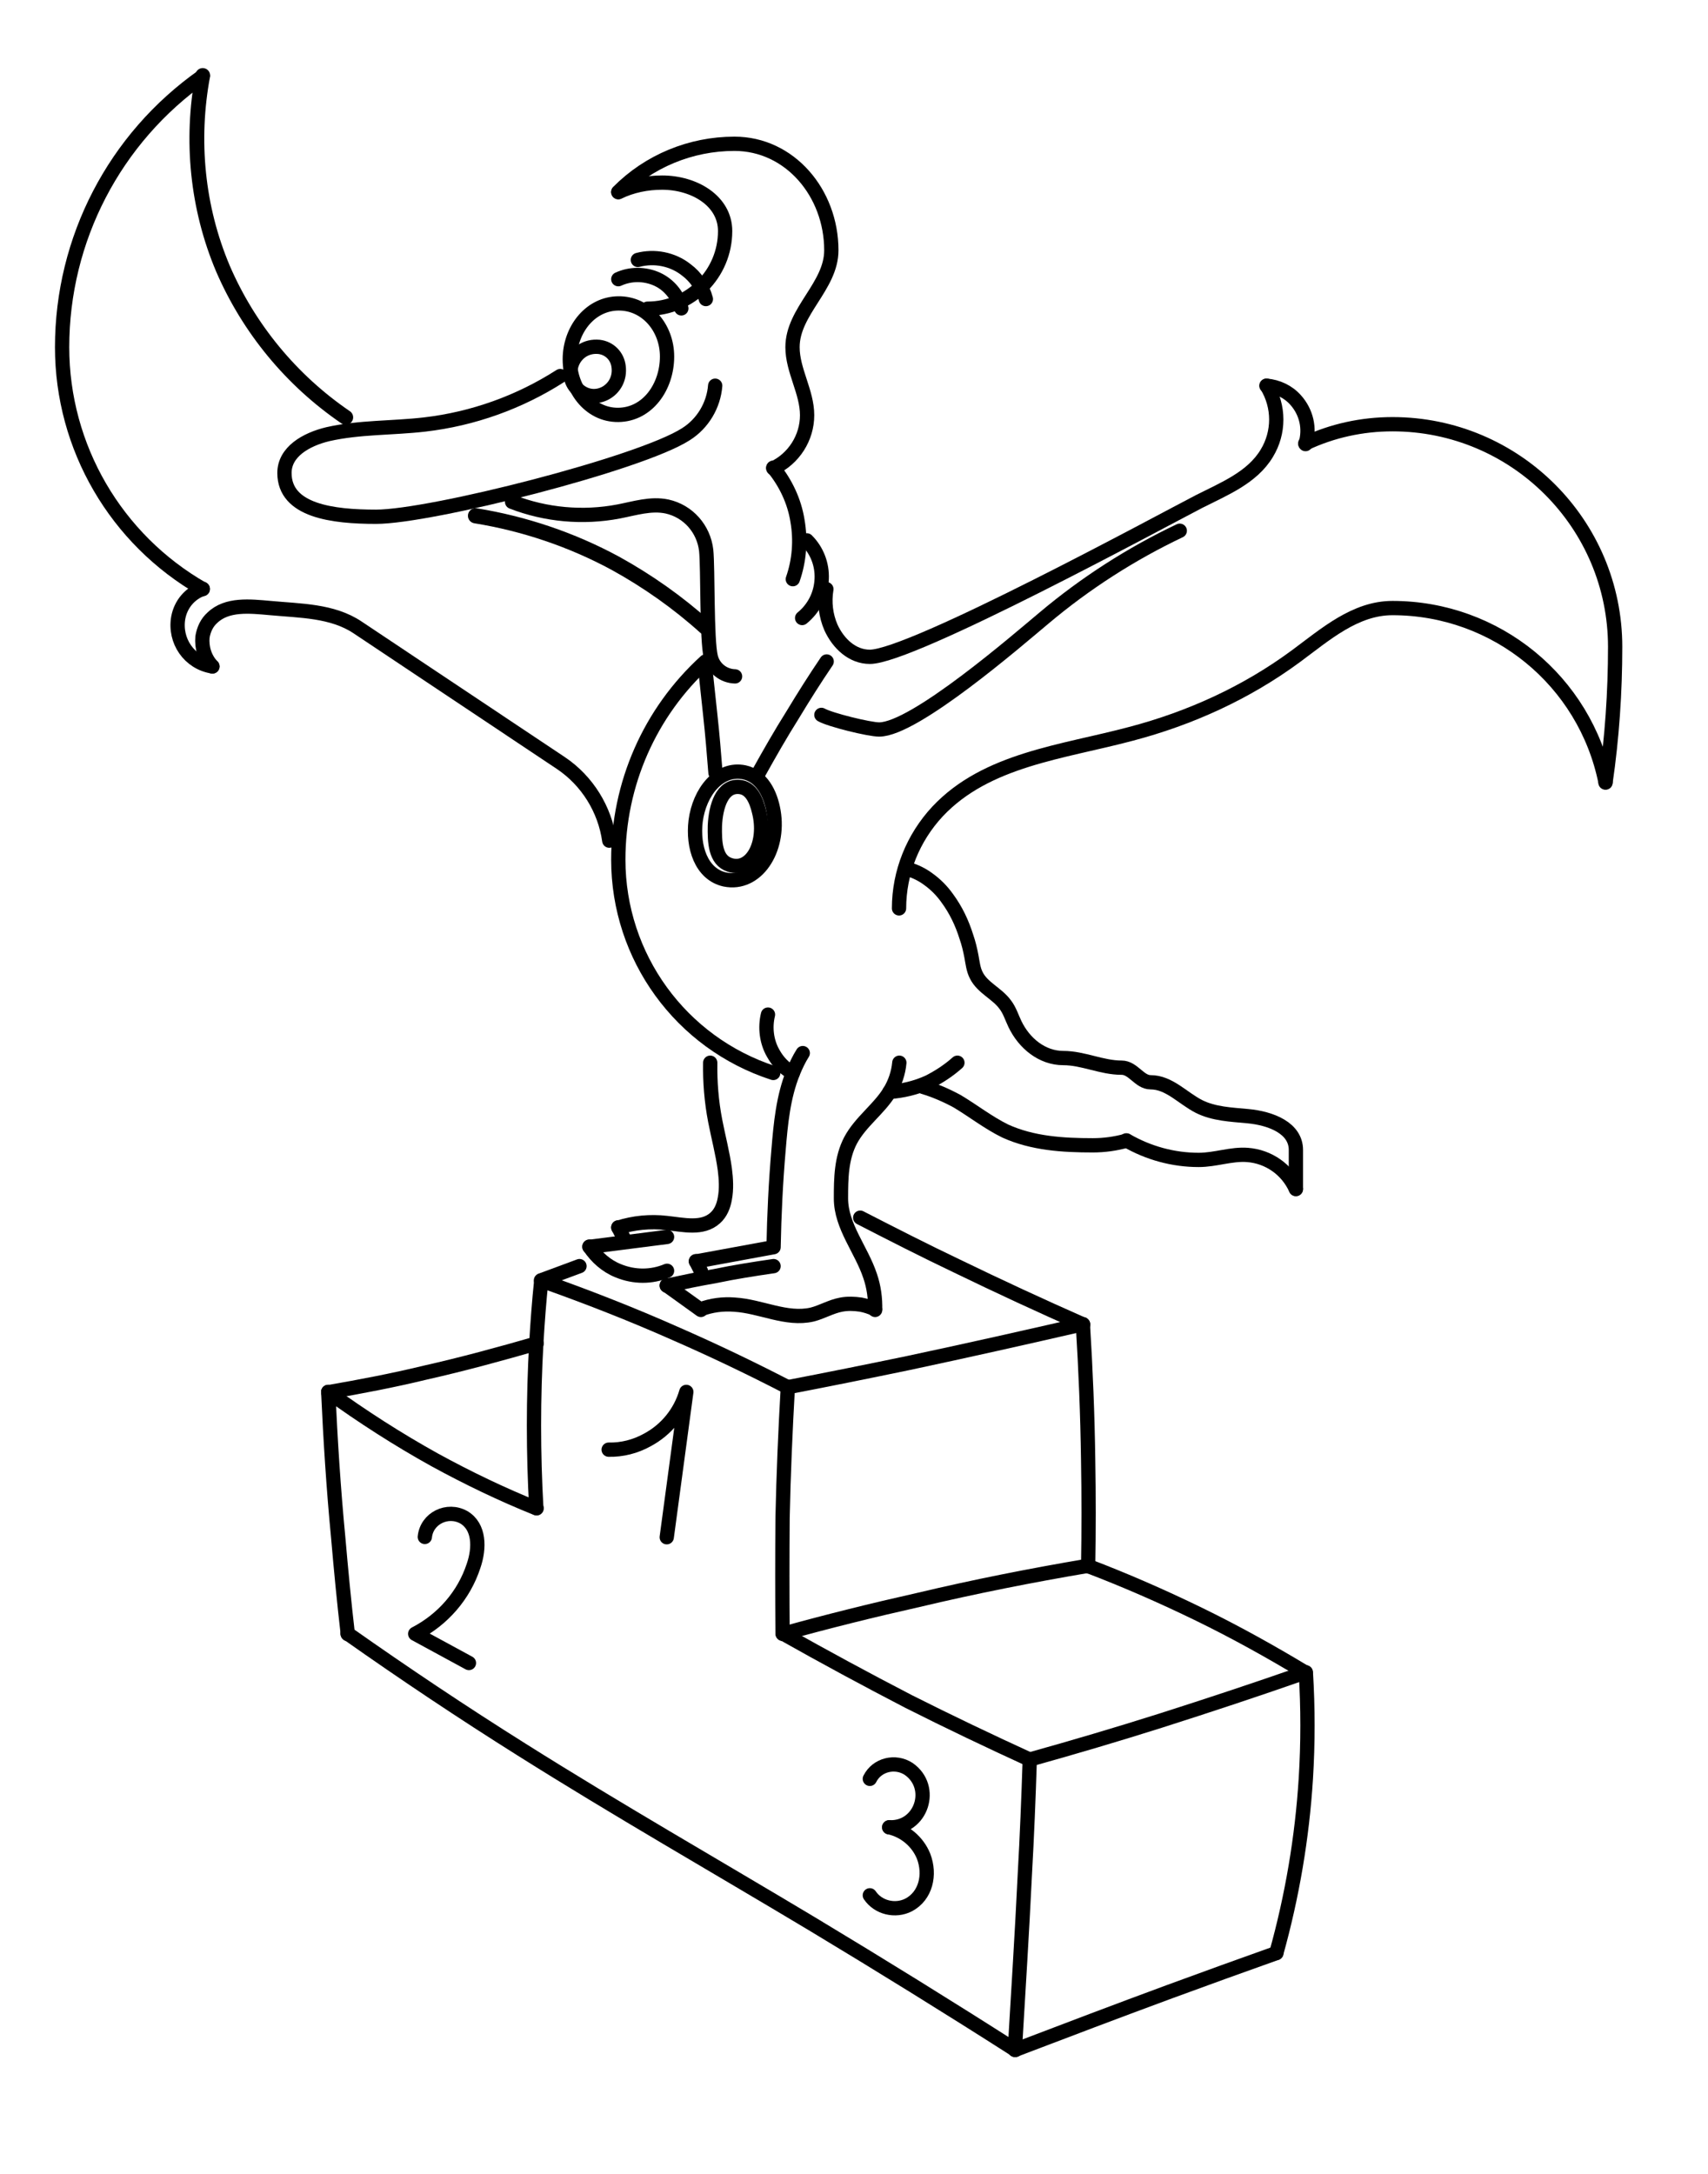 <svg xmlns:dc="http://purl.org/dc/elements/1.1/" xmlns:cc="http://creativecommons.org/ns#" xmlns:rdf="http://www.w3.org/1999/02/22-rdf-syntax-ns#" xmlns:svg="http://www.w3.org/2000/svg" xmlns="http://www.w3.org/2000/svg" xmlns:sodipodi="http://sodipodi.sourceforge.net/DTD/sodipodi-0.dtd" xmlns:inkscape="http://www.inkscape.org/namespaces/inkscape" version="1.2" viewBox="0 0 5500 7000" preserveAspectRatio="xMidYMid" fill-rule="evenodd" clip-path="url(#presentation_clip_path)" stroke-width="28.222" stroke-linejoin="round" xml:space="preserve" id="svg3176" inkscape:version="0.48.4 r9939" width="100%" height="100%" sodipodi:docname="fyziklani_stupinek.svg"><defs id="defs3306"/><sodipodi:namedview pagecolor="#ffffff" bordercolor="#666666" borderopacity="1" objecttolerance="10" gridtolerance="10" guidetolerance="10" inkscape:pageopacity="0" inkscape:pageshadow="2" inkscape:window-width="1920" inkscape:window-height="1058" id="namedview3304" showgrid="false" inkscape:zoom="0.12642857" inkscape:cx="4903.4628" inkscape:cy="3460.0463" inkscape:window-x="1366" inkscape:window-y="0" inkscape:window-maximized="1" inkscape:current-layer="g3180"/><style id="style3178">
     path{
     fill:none;
      stroke:rgb(0,0,0);
      stroke-width:46;
     stroke-linecap: round;

}
        path.fykosak{

        stroke:none;
}

 </style>
<g id="g3180"><path d="M 3268,6601 C 3433,6538 3599,6475 3767,6413 3881,6371 3995,6330 4110,6289" id="path3182"/><path d="M 4110,6289 C 4161,6106 4193,5918 4205,5727 4212,5613 4212,5499 4205,5385" id="path3184"/><path d="M 3268,6600 C 3279,6413 3291,6226 3300,6038 3307,5914 3312,5789 3316,5665" id="path3186"/><path d="M 3315,5666 C 3455,5627 3597,5585 3736,5541 3893,5491 4050,5439 4204,5385" id="path3188"/><path d="M 3316,5666 C 3185,5606 3055,5544 2926,5479 2789,5408 2654,5335 2521,5260" id="path3190"/><path d="M 2521,5261 C 2665,5221 2810,5185 2957,5152 3138,5109 3320,5073 3503,5042" id="path3192"/><path d="M 4204,5386 C 4093,5319 3978,5255 3861,5198 3744,5141 3623,5088 3502,5042" id="path3194"/><path d="M 3504,5044 C 3506,4930 3506,4815 3504,4701 3502,4555 3496,4409 3487,4264" id="path3196"/><path d="M 3487,4264 C 3300,4307 3113,4349 2925,4389 2795,4416 2666,4442 2536,4467" id="path3198"/><path d="M 2520,5261 C 2519,5136 2519,5012 2520,4887 2523,4746 2529,4606 2537,4466" id="path3200"/><path d="M 3488,4265 C 3352,4205 3216,4142 3082,4077 2977,4027 2873,3974 2770,3921" id="path3202"/><path d="M 2537,4467 C 2419,4406 2300,4349 2179,4296 2035,4232 1889,4175 1742,4123 L 1866,4077" id="path3204"/><path d="M 1743,4123 C 1736,4190 1731,4257 1727,4325 1717,4502 1717,4679 1727,4856" id="path3206"/><path d="M 1728,4857 C 1616,4812 1506,4759 1400,4701 1281,4635 1166,4561 1057,4482" id="path3208"/><path d="M 1057,4483 C 1161,4465 1266,4445 1369,4420 1489,4393 1610,4360 1728,4326" id="path3210"/><path d="M 1057,4482 C 1064,4637 1074,4794 1089,4950 1098,5054 1108,5159 1120,5262" id="path3212"/><path d="M 1119,5260 C 1302,5389 1489,5514 1680,5634 1988,5828 2303,6008 2615,6195 2836,6328 3054,6463 3270,6601" id="path3214"/><path d="M 1960,4668 C 2003,4669 2046,4658 2084,4637 2146,4604 2191,4548 2210,4482 L 2147,4950" id="path3216"/><path d="M 1368,4949 C 1374,4889 1441,4856 1494,4886 1544,4916 1545,4984 1525,5042 1494,5137 1426,5215 1337,5261 L 1510,5355" id="path3218"/><path d="M 2801,5728 C 2824,5682 2883,5668 2926,5696 3011,5755 2967,5889 2863,5884" id="path3220"/><path d="M 2864,5884 C 2913,5895 2955,5930 2974,5977 2997,6037 2981,6105 2926,6134 2883,6156 2828,6143 2801,6103" id="path3222"/><path d="M 2367,2178 C 2330,2177 2298,2152 2289,2116 2275,2060 2280,1829 2274,1772 2266,1703 2216,1646 2148,1631 2096,1620 2044,1637 1992,1647 1877,1669 1757,1658 1649,1616" id="path3224"/><path d="M 2303,1242 C 2298,1305 2263,1364 2209,1398 2062,1493 1387,1664 1211,1664 1071,1664 916,1645 916,1523 916,1455 985,1415 1056,1398 1158,1375 1263,1379 1367,1367 1523,1349 1673,1295 1804,1211" id="path3226"/><path d="M 1835,1148 C 1839,1057 1903,978 1991,977 2081,976 2148,1055 2148,1148 2148,1246 2085,1335 1991,1336 1897,1337 1831,1248 1835,1148 Z" id="path3228"/><path d="M 1866,1259 C 1805,1210 1846,1109 1929,1117 1963,1121 1988,1147 1992,1180 2002,1255 1921,1302 1866,1259 Z" id="path3230"/><path d="M 1991,899 C 2030,881 2076,881 2116,899 2155,917 2183,952 2194,993" id="path3232"/><path d="M 2054,837 C 2107,823 2166,834 2210,869 2241,892 2263,925 2273,963" id="path3234"/><path d="M 2085,994 C 2223,994 2335,882 2335,744 2335,647 2236,588 2132,588 2083,588 2034,598 1991,619" id="path3236"/><path d="M 1991,618 C 2089,519 2224,463 2365,463 2543,463 2677,621 2677,806 2677,922 2552,1002 2552,1118 2552,1193 2599,1262 2599,1337 2599,1410 2556,1477 2490,1508" id="path3238"/><path d="M 2490,1506 C 2530,1555 2558,1614 2568,1677 2579,1740 2574,1805 2553,1865" id="path3240"/><path d="M 2598,1740 C 2631,1773 2648,1818 2646,1864 2644,1914 2621,1959 2583,1990" id="path3242"/><path d="M 2661,1897 C 2654,1939 2659,1982 2676,2021 2700,2073 2745,2115 2801,2115 2935,2115 3743,1676 3861,1615 3942,1574 4032,1538 4079,1460 4120,1393 4120,1309 4079,1242" id="path3244"/><path d="M 4078,1242 C 4114,1245 4148,1261 4172,1288 4207,1327 4219,1380 4204,1430" id="path3246"/><path d="M 4203,1428 C 4290,1387 4386,1366 4484,1366 4880,1366 5201,1687 5201,2083 5201,2229 5191,2376 5170,2520" id="path3248"/><path d="M 5170,2519 C 5104,2192 4817,1958 4484,1958 4364,1958 4269,2042 4173,2113 4013,2231 3832,2313 3642,2363 3421,2422 3177,2445 3019,2613 2940,2698 2895,2809 2895,2925" id="path3250"/><path d="M 2645,2302 C 2673,2318 2799,2349 2831,2349 2945,2349 3277,2061 3362,1990 3495,1878 3643,1783 3799,1709" id="path3252"/><path d="m 2271.576,2019.576 c -88.674,-79.835 -186.627,-148.733 -289.736,-205.602 -141.259,-76.554 -294.891,-127.955 -450.585,-153.108" id="path3254" inkscape:connector-curvature="0" style="fill:none;stroke:#000000;stroke-width:48.847;stroke-linecap:round"/><path d="M 1113.313,1343.915 C 937.721,1224.212 801.033,1057.447 717.968,865.104 634.904,668.668 613.875,451.771 652.778,243.059" id="path3256" inkscape:connector-curvature="0" style="fill:none;stroke:#000000;stroke-width:47.71;stroke-linecap:round"/><path d="M 653,245 C 369,445 200,770 200,1118 200,1440 373,1737 653,1897" id="path3258"/><path d="M 653,1896 C 611,1911 582,1946 574,1989 561,2063 609,2134 684,2146" id="path3260"/><path d="M 684,2146 C 659,2120 649,2085 652,2051 656,2027 666,2005 684,1989 731,1944 804,1952 871,1958 967,1967 1070,1966 1151,2020 L 1806,2457 C 1891,2514 1948,2606 1962,2707" id="path3262"/><path d="M 2662,2130 C 2624,2186 2588,2243 2553,2301 2514,2363 2478,2426 2443,2489" id="path3264"/><path d="M 2272,2161 C 2277,2207 2282,2254 2287,2301 2294,2364 2299,2426 2304,2489" id="path3266"/><path d="M 2240,2644 C 2252,2550 2316,2470 2397,2487 2452,2499 2481,2554 2491,2613 2512,2737 2436,2853 2334,2832 2258,2815 2230,2727 2240,2644 Z" id="path3268"/><path d="M 2302,2659 C 2305,2595 2326,2529 2381,2534 2418,2537 2435,2575 2444,2613 2470,2714 2420,2808 2350,2785 2303,2770 2301,2711 2302,2659 Z" id="path3270"/><path d="M 2272,2130 C 2092,2294 1991,2525 1991,2768 1991,3081 2192,3358 2490,3455" id="path3272"/><path d="M 2473,3267 C 2463,3308 2468,3354 2490,3392 2505,3419 2526,3441 2553,3455" id="path3274"/><path d="M 2864,3516 C 2907,3513 2949,3503 2989,3485 3023,3468 3055,3447 3083,3422" id="path3276"/><path d="M 4173,3828 L 4173,3703 C 4173,3633 4094,3601 4017,3594 3964,3589 3909,3587 3861,3563 3808,3536 3765,3485 3705,3485 3669,3485 3649,3438 3612,3438 3547,3438 3488,3407 3424,3407 3356,3407 3298,3360 3268,3297 3258,3276 3251,3253 3237,3235 3211,3199 3164,3181 3144,3141 3134,3122 3132,3100 3128,3079 3124,3058 3119,3037 3112,3017 3098,2972 3078,2930 3050,2892 3033,2868 3012,2847 2988,2830 2969,2816 2948,2806 2926,2799" id="path3278"/><path d="M 4173,3829 C 4145,3766 4085,3724 4017,3719 3965,3715 3914,3735 3860,3735 3778,3735 3698,3713 3627,3672" id="path3280"/><path d="M 3628,3673 C 3592,3683 3556,3688 3519,3688 3423,3688 3325,3682 3237,3642 3182,3615 3134,3577 3082,3546 3047,3527 3010,3511 2973,3500" id="path3282"/><path d="M 2896,3422 C 2893,3455 2882,3487 2865,3515 2830,3572 2771,3612 2739,3672 2709,3729 2708,3794 2708,3859 2708,3949 2774,4024 2802,4109 2814,4144 2819,4181 2818,4218" id="path3284"/><path d="M 2818,4216 C 2803,4209 2788,4204 2772,4201 2751,4198 2730,4197 2709,4201 2676,4207 2647,4225 2615,4233 2532,4252 2450,4206 2365,4201 2328,4198 2290,4203 2256,4216" id="path3286"/><path d="M 2257,4218 L 2147,4139" id="path3288"/><path d="M 2147,4140 C 2198,4129 2251,4118 2303,4109 2365,4096 2429,4086 2491,4077" id="path3290"/><path d="M 2241,4061 L 2257,4093" id="path3292"/><path d="M 2241,4062 L 2491,4016 C 2493,3912 2498,3807 2507,3703 2514,3618 2522,3532 2554,3453 2563,3431 2573,3410 2585,3391" id="path3294"/><path d="M 1898,4015 L 2148,3983" id="path3296"/><path d="M 1898,4014 C 1920,4048 1953,4077 1991,4092 2042,4113 2098,4113 2148,4092" id="path3298"/><path d="M 1991,3952 L 2007,3984" id="path3300"/><path d="M 1991,3953 C 2041,3937 2094,3932 2146,3938 2202,3944 2262,3959 2303,3922 2321,3906 2330,3883 2334,3860 2340,3829 2338,3796 2334,3765 2327,3713 2313,3661 2303,3609 2291,3547 2286,3484 2287,3422" id="path3302"/><path class="fykosak" d="m 1972.725,2643.428 c -0.615,-13.899 -27.714,-70.459 -49.305,-102.909 -41.167,-61.87 -55.323,-72.542 -415.777,-313.462 -182.673,-122.095 -341.846,-227.711 -353.717,-234.703 -57.193,-33.686 -105.408,-44.439 -257.231,-57.368 -113.996,-9.708 -150.684,-7.534 -191.993,11.379 -47.179,21.599 -72.568,58.465 -76.553,111.158 l -2.393,31.639 -10.635,-17.797 c -32.264,-53.99 -17.771,-116.731 33.285,-144.094 25.12,-13.463 34.435,-27.552 27.18,-41.109 -2.341,-4.375 -18.063,-16.326 -34.936,-26.557 -216.248,-131.124 -369.492,-364.656 -406.023,-618.748 -25.739,-179.025 3.652,-373.008 83.59,-551.695 55.004,-122.952 127.978,-225.129 232.542,-325.6 68.726,-66.037 66.207,-65.241 62.339,-19.681 -5.279,62.17 -2.949,190.202 4.448,244.433 18.594,136.33 58.005,259.731 119.949,375.575 25.012,46.777 80.394,130.749 113.547,172.165 57.562,71.908 145.506,156.106 213.267,204.183 16.466,11.683 29.98,22.576 30.033,24.207 0.052,1.631 -4.07,2.966 -9.16,2.966 -18.475,0 -72.504,16.149 -101.48,30.331 -38.376,18.784 -74.951,54.381 -84.35,82.097 -3.636,10.719 -6.61,31.564 -6.61,46.321 0,111.447 113.426,167.259 326.134,160.475 66.557,-2.123 146.494,-13.357 246.255,-34.609 20.082,-4.278 37.966,-7.778 39.743,-7.778 1.776,0 2.529,6.003 1.672,13.339 -2.459,21.066 7.316,26.883 63.084,37.541 235.614,45.03 450.853,149.444 648.444,314.565 l 38.044,31.792 2.486,32.336 2.486,32.336 -30.206,29.073 c -127.631,122.847 -218.794,295.853 -250.804,475.966 -3.866,21.752 -7.174,36.257 -7.352,32.233 z" id="path3322" inkscape:connector-curvature="0"/></g><path class="fykosak" d="m 2459.718,4191.486 c -95.719,-20.673 -129.221,-22.971 -168.911,-11.588 -20.424,5.857 -30.752,4.752 -45.428,-4.864 -10.447,-6.845 -18.994,-15.014 -18.994,-18.152 0,-3.139 56.059,-15.553 124.576,-27.588 160.408,-28.175 158.278,-27.644 163.304,-40.741 8.283,-21.585 -4.234,-34.863 -33.642,-35.689 l -28.815,-0.81 24.419,-5.838 c 13.431,-3.211 28,-8.051 32.377,-10.756 4.435,-2.741 10.314,-61.952 13.28,-133.748 6.022,-145.786 24.064,-326.812 37.276,-374.028 4.869,-17.401 19.425,-55.906 32.346,-85.566 18.608,-42.715 21.538,-56.283 14.092,-65.254 -15.571,-18.762 -37.792,-13.073 -51.349,13.144 l -12.654,24.47 -19.093,-25.88 c -21.836,-29.597 -31.148,-68.531 -24.428,-102.131 3.115,-15.572 0.532,-27.24 -7.895,-35.666 -41.898,-41.898 -66.385,68.996 -30.541,138.31 7.211,13.945 11.885,26.58 10.387,28.078 -5.479,5.479 -130.091,-61.544 -168.974,-90.882 -124.212,-93.723 -214.41,-225.153 -258.056,-376.023 -15.794,-54.595 -18.277,-80.64 -18.093,-189.831 0.19,-112.874 2.528,-134.918 21.634,-203.937 34.239,-123.682 95.968,-241.604 174.602,-333.542 l 26.741,-31.265 9.402,90.587 c 22.202,213.911 22.422,220.497 7.82,233.712 -7.439,6.732 -21.815,30.673 -31.948,53.201 -25.506,56.709 -25.913,160.137 -0.819,208.046 32.428,61.911 85.215,89.881 149.839,79.394 48.785,-7.917 85.52,-38.895 113.486,-95.703 23.786,-48.316 25.156,-55.676 21.777,-116.987 -2.792,-50.663 -8.42,-74.832 -24.941,-107.106 l -21.335,-41.679 57.015,-96.739 c 31.358,-53.206 79.701,-131.832 107.427,-174.725 54.088,-83.672 60.644,-111.845 26.028,-111.845 -22.698,0 -40.404,24.671 -158.947,221.469 l -76.231,126.554 -48.622,0.337 c -26.742,0.185 -48.696,-1.594 -48.786,-3.955 -0.09,-2.361 -5.324,-54.123 -11.63,-115.026 -15.759,-152.197 -15.654,-156.785 3.365,-146.606 8.415,4.503 26.323,8.188 39.796,8.188 44.788,0 41.363,-44.845 -4.334,-56.763 -40.912,-10.669 -44.327,-25.561 -50.613,-220.66 -6.582,-204.282 -12.893,-228.347 -73.49,-280.215 -53.199,-45.536 -108.739,-53.589 -212.864,-30.864 -31.824,6.946 -91.675,12.919 -133.003,13.275 -72.579,0.625 -181.921,-14.367 -181.921,-24.943 0,-2.837 32.924,-13.524 73.164,-23.749 120.668,-30.662 329.921,-101.189 397.829,-134.086 75.362,-36.508 121,-83.291 140.672,-144.201 17.741,-54.932 16.963,-76.323 -3.005,-82.66 -20.125,-6.388 -39.112,8.452 -39.342,30.75 -0.267,25.907 -26.952,77.743 -52.221,101.444 -68.993,64.711 -402.419,173.88 -762.295,249.589 -125.686,26.441 -150.058,29.143 -264.972,29.378 -102.485,0.21 -134.407,-2.48 -167.846,-14.141 -81.955,-28.58 -106.524,-94.413 -53.794,-144.143 44.638,-42.099 112.646,-57.518 312.6,-70.877 171.074,-11.429 307.412,-47.551 446.812,-118.381 47.225,-23.995 86.287,-42.76 86.804,-41.699 59.569,122.264 188.165,158.716 280.648,79.554 48.932,-41.884 65.955,-81.125 69.702,-160.675 2.787,-59.168 0.883,-71.67 -15.874,-104.236 -18.58,-36.109 -18.662,-37.103 -3.407,-41.092 8.598,-2.248 25.706,-2.073 38.018,0.389 18.618,3.724 23.643,1.17 29.857,-15.173 7.578,-19.931 32.412,-36.048 32.412,-21.034 0,4.503 9.788,7.061 21.751,5.684 18.912,-2.176 21.862,-6.116 22.599,-30.186 0.482,-15.741 9.881,-40.979 21.789,-58.504 41.733,-61.419 56.392,-156.528 32.82,-212.944 -24.78,-59.308 -112.604,-115.921 -180.329,-116.244 -50.086,-0.239 -48.778,-12.42 3.656,-34.055 71.887,-29.661 110.077,-37.803 178.977,-38.156 88.851,-0.455 142.431,21.635 203.8,84.022 58.227,59.193 90.257,133.798 91.226,212.492 0.712,57.78 -2.529,66.969 -56.233,159.434 -71.358,122.86 -77.126,160.441 -42.657,277.929 26.916,91.745 26.761,142.439 -0.579,189.091 -11.472,19.576 -34.899,44.456 -52.06,55.289 -17.161,10.833 -31.201,24.56 -31.201,30.504 0,5.944 12.584,31.704 27.964,57.245 15.38,25.541 33.177,63.991 39.548,85.445 14.054,47.325 15.056,141.571 2.022,190.302 -8.003,29.922 -7.681,37.549 1.977,46.786 21.916,20.961 43.308,2.629 54.312,-46.543 11.173,-49.928 14.765,-50.901 24.842,-6.731 9.101,39.894 -3.169,85.55 -33.174,123.433 -27.821,35.126 -27.016,56.145 2.279,59.551 14.498,1.685 25.384,-3.457 36.066,-17.036 l 15.3,-19.451 8.795,32.885 c 12.717,47.549 50.484,95.32 90.781,114.827 57.19,27.685 99.561,22.279 228.192,-29.117 72.08,-28.8 338.867,-156.019 468.556,-223.434 51.397,-26.717 95.174,-46.853 97.281,-44.746 2.107,2.107 -23.928,23.504 -57.856,47.549 -33.928,24.045 -87.087,64.506 -118.13,89.913 -261.507,214.028 -351.539,280.746 -442.044,327.58 -32.995,17.074 -69.588,31.032 -81.317,31.017 -11.729,-0.016 -53.36,-9.181 -92.512,-20.369 -100.554,-28.734 -110.734,-28.709 -110.734,0.265 0,21.774 3.576,24.565 52.312,40.828 28.771,9.601 78.602,21.75 110.734,26.997 54.347,8.876 61.674,8.303 105.026,-8.201 25.632,-9.758 87.92,-45.574 138.418,-79.591 84.463,-56.897 129.739,-91.99 365.754,-283.493 101.328,-82.218 245.475,-177.563 348.292,-230.377 65.011,-33.394 77.768,-42.995 77.768,-58.527 0,-10.399 -6.095,-20.92 -13.842,-23.894 -10.075,-3.867 13.113,-19.206 85.202,-56.363 132.429,-68.257 181.04,-107.164 212.465,-170.051 20.984,-41.993 24.649,-58.105 24.649,-108.355 0,-52.676 1.333,-57.921 12.386,-48.748 23.019,19.104 35.072,53.931 35.072,101.34 0,30.148 3.491,48.355 9.666,50.413 5.316,1.772 45.359,-9.336 88.983,-24.686 77.38,-27.226 82.31,-27.917 201.916,-28.269 104.543,-0.308 131.683,2.272 184.281,17.516 251.131,72.785 430.744,262.239 492.97,519.976 14.092,58.368 17.475,257.493 6.552,385.624 l -5.228,61.33 -25.979,-53.421 c -68.104,-140.043 -201.142,-268.164 -347.244,-334.409 -97.476,-44.198 -164.357,-58.35 -277.668,-58.756 -102.216,-0.366 -103.176,-0.199 -162.147,28.19 -32.627,15.707 -87.797,49.126 -122.599,74.264 -262.803,189.826 -392.334,248.53 -724.703,328.442 -160.606,38.614 -240.653,62.958 -311.399,94.699 -163.446,73.333 -278.681,210.513 -308.72,367.512 -14.778,77.239 -14.659,95.066 0.738,110.463 22.87,22.87 40.154,3.269 45.087,-51.131 2.414,-26.624 6.15,-50.169 8.303,-52.321 6.877,-6.877 48.059,18.761 73.912,46.014 35.253,37.161 71.532,113.02 90.87,190.009 21.378,85.108 29.897,100.711 76.11,139.403 23.837,19.958 48.227,51.078 64.324,82.073 48.325,93.051 92.725,125.574 190.562,139.585 125.365,17.953 191.835,33.289 214.628,49.52 12.898,9.184 41.317,21.411 63.153,27.172 21.836,5.76 61.719,24.818 88.629,42.35 63.329,41.261 95.05,51.857 191.145,63.85 77.231,9.639 125.418,26.462 145.661,50.854 5.538,6.673 11.984,26.414 14.326,43.869 l 4.257,31.736 -46.493,-25.387 c -43.901,-23.971 -50.242,-25.221 -113.725,-22.414 -174.049,7.694 -222.38,4.511 -280.791,-18.497 -52.887,-20.831 -62.098,-21.876 -205.65,-23.329 -178.485,-1.806 -213.38,-10.484 -324.892,-80.793 -38.824,-24.478 -85.716,-51.931 -104.204,-61.006 -18.489,-9.075 -33.616,-18.941 -33.616,-21.924 0,-2.983 9.136,-11.41 20.303,-18.727 40.089,-26.267 51.98,-42.875 42.877,-59.884 -11.946,-22.321 -25.744,-19.657 -77.111,14.888 -40.437,27.194 -87.015,48.57 -105.834,48.57 -3.668,0 -5.807,-16.907 -4.752,-37.571 1.811,-35.479 0.731,-37.708 -19.399,-40.031 -19.099,-2.205 -22.27,1.081 -30.486,31.594 -14.392,53.448 -34.246,86.451 -87.082,144.754 -26.978,29.769 -58.376,74.009 -69.772,98.312 -19.15,40.835 -20.721,52.283 -20.721,150.965 l 0,106.78 44.584,94.915 c 24.521,52.203 47.05,106.483 50.063,120.621 l 5.48,25.706 -42.746,0 c -24.819,0 -67.128,8.293 -100.884,19.774 -69.174,23.528 -74.213,23.511 -185.876,-0.605 l 0,3e-4 z" id="path3312" inkscape:connector-curvature="0"/><path class="fykosak" d="m 2169.669,4091.848 c -2.537,-17.909 -4.453,-18.326 -71.548,-15.589 -58.499,2.387 -74.376,0.182 -104.826,-14.559 -19.737,-9.554 -34.287,-19.957 -32.334,-23.118 1.953,-3.16 43.786,-10.432 92.962,-16.16 97.647,-11.373 117.093,-17.723 117.096,-38.237 0,-11.478 8.519,-13.632 55.382,-14.008 59.751,-0.479 82.102,-11.051 114.183,-54.009 26.11,-34.962 26.333,-127.507 0.623,-257.977 -11.573,-58.729 -23.109,-140.028 -25.635,-180.666 l -4.593,-73.886 48.677,24.572 c 83.31,42.055 121.787,54.751 142.459,47.007 15.97,-5.982 17.86,-4.982 13.072,6.916 -12.323,30.626 -27.378,139.157 -35.943,259.107 -4.97,69.605 -11.396,154.934 -14.281,189.621 l -5.245,63.067 -111.371,20.666 c -61.254,11.366 -115.926,23.481 -121.493,26.922 -6.54,4.042 -8.59,15.699 -5.793,32.934 3.613,22.267 1.903,26.678 -10.346,26.678 -8.071,0 -20.022,2.052 -26.557,4.56 -8.143,3.125 -12.702,-1.231 -14.489,-13.842 l 0,0 z" id="path3314" inkscape:connector-curvature="0"/></svg>